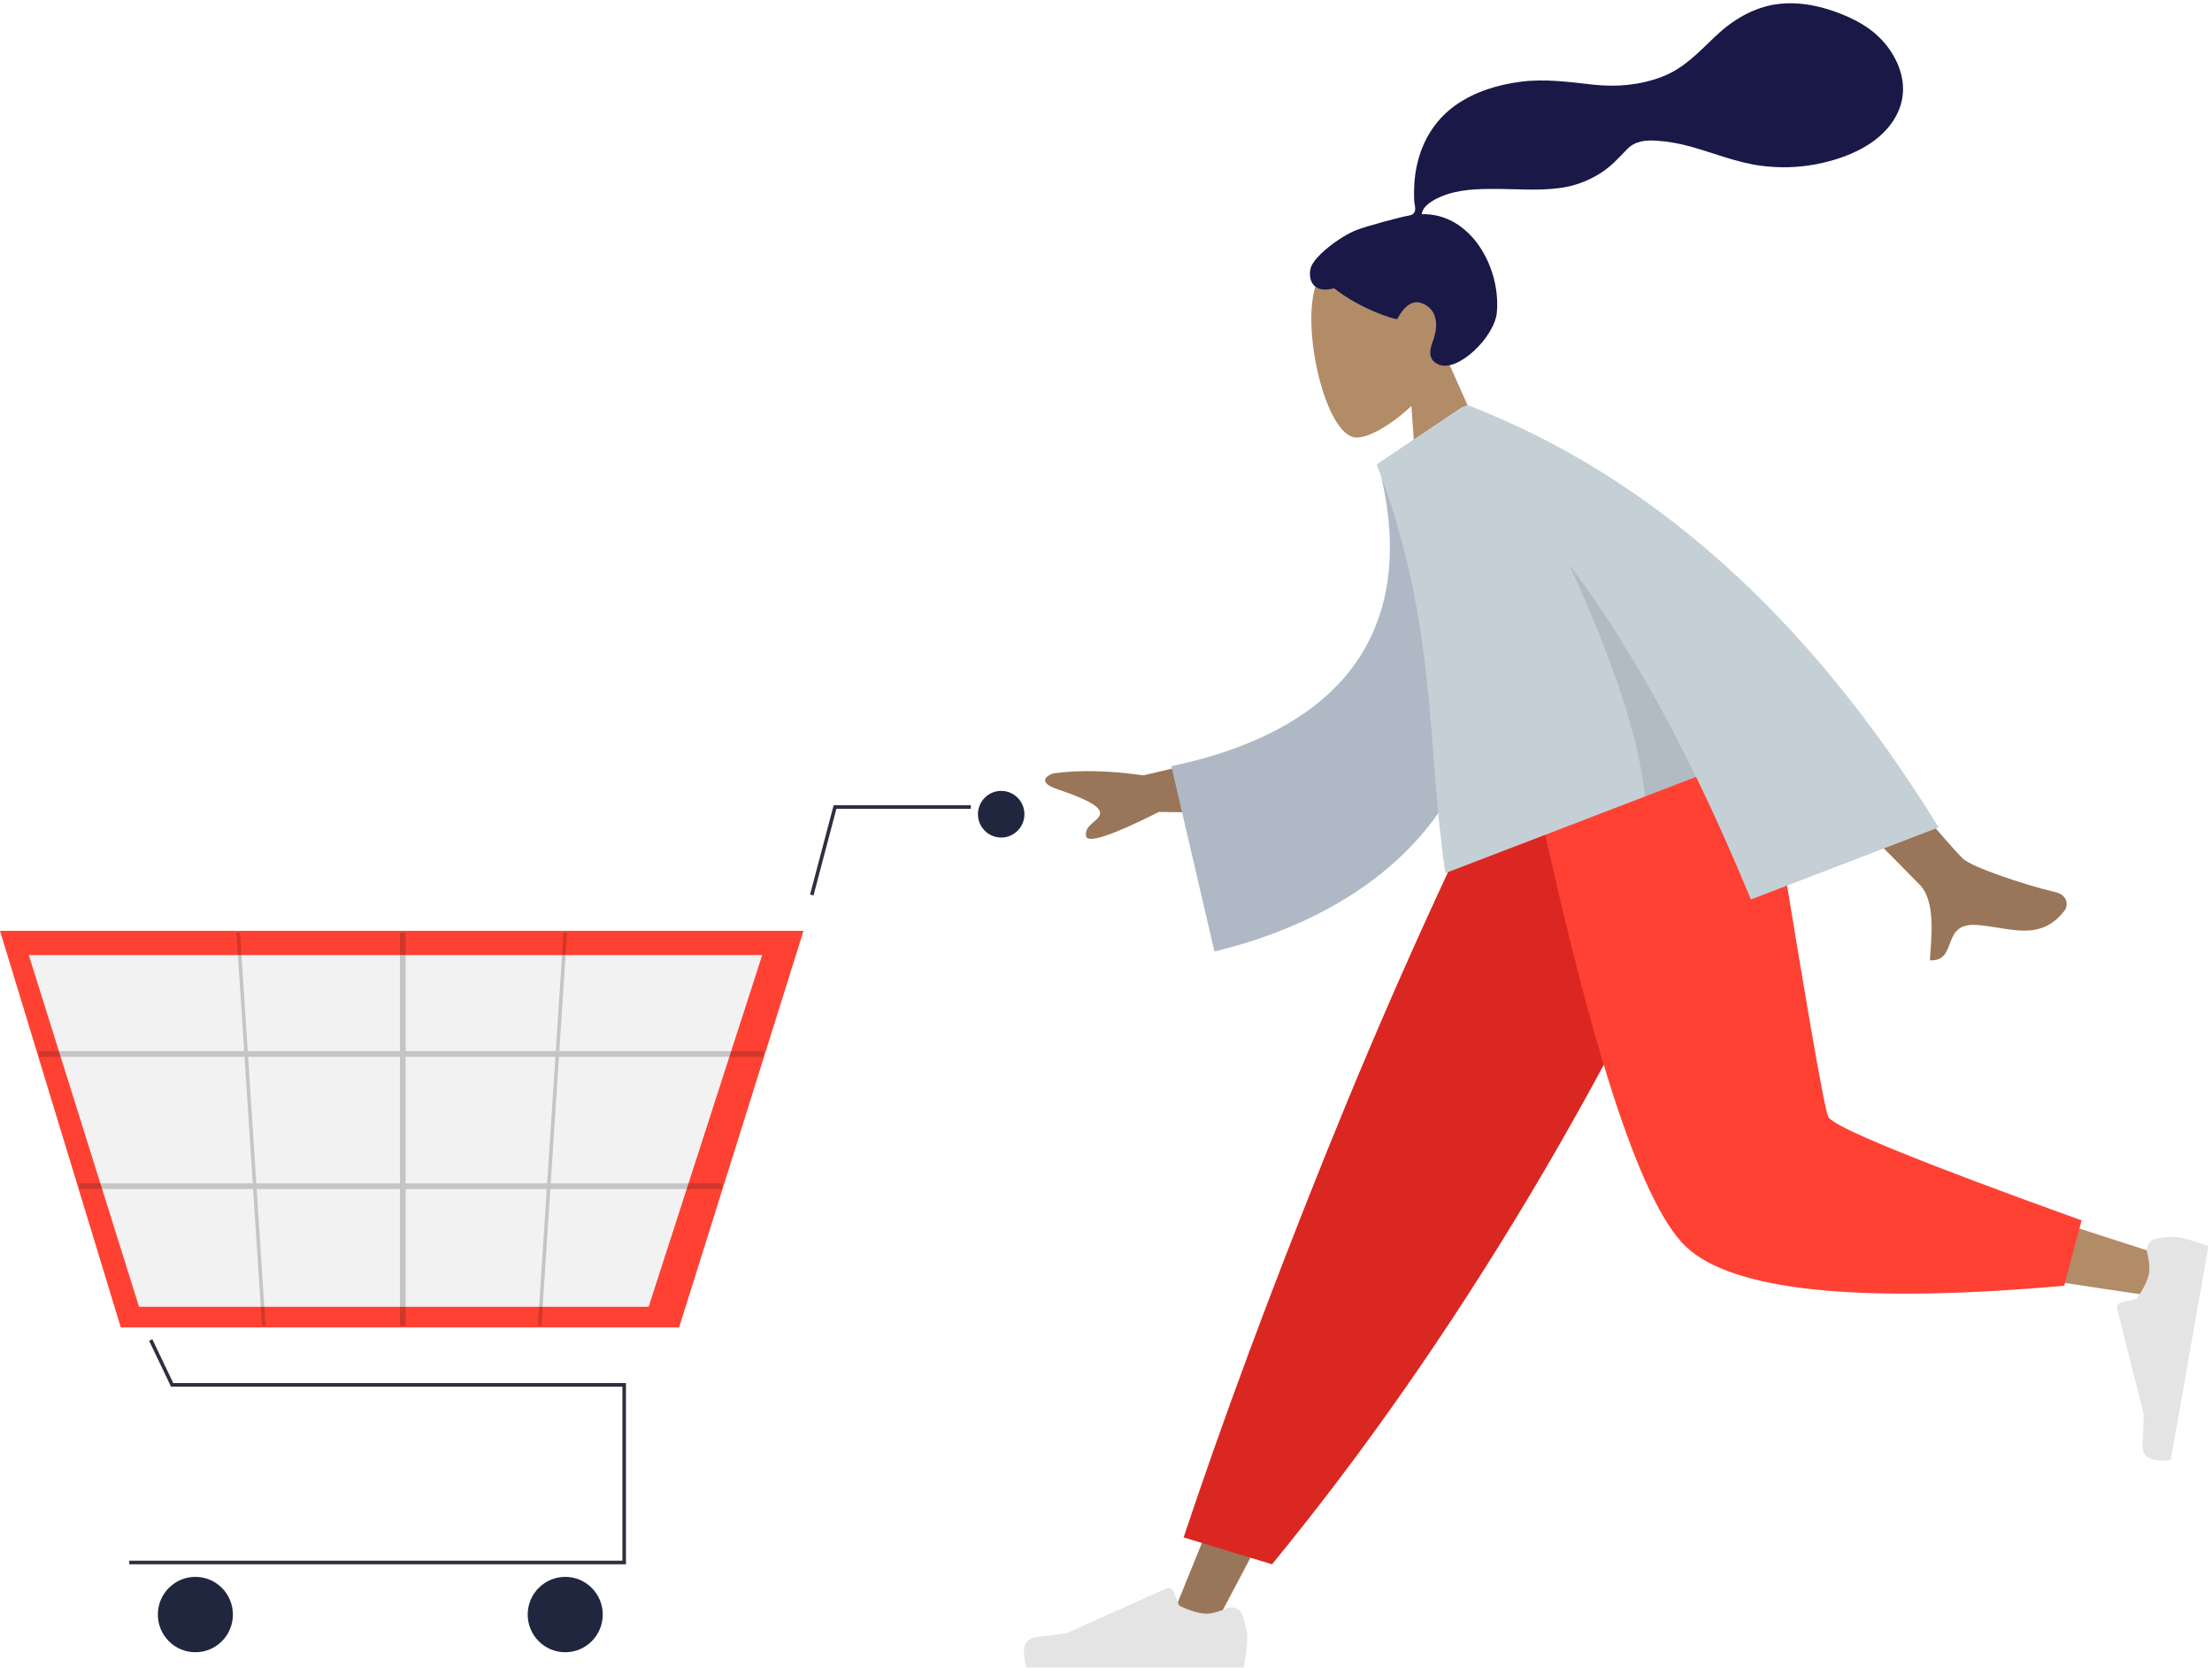 <?xml version="1.0" encoding="UTF-8"?>
<svg width="386px" height="291px" viewBox="0 0 386 291" version="1.1" xmlns="http://www.w3.org/2000/svg" xmlns:xlink="http://www.w3.org/1999/xlink">
    <!-- Generator: Sketch 55 (78076) - https://sketchapp.com -->
    <title>Group 13</title>
    <desc>Created with Sketch.</desc>
    <g id="Page-1" stroke="none" stroke-width="1" fill="none" fill-rule="evenodd">
        <g id="Orders-Empty" transform="translate(-616, -313)">
            <g id="Group-14" transform="translate(525, 196)">
                <g id="Group-13" transform="translate(84, 112)">
                    <rect id="Rectangle" fill-opacity="0" fill="#FFFFFF" x="0" y="0" width="400" height="312"></rect>
                    <g id="Group-12" transform="translate(7, 16)">
                        <g id="Humaaan" transform="translate(169, 0)">
                            <g id="Head/Front/Airy" transform="translate(77.956, 43.479) scale(-1, 1) rotate(12) translate(-77.956, -43.479) translate(32.537, 8.697)">
                                <g id="Head" stroke-width="1" transform="translate(36.132, 20.865)" fill="#B28B67">
                                    <path d="M5.528,23.215 C2.445,19.574 0.358,15.113 0.707,10.113 C1.712,-4.291 21.645,-1.122 25.522,6.148 C29.4,13.418 28.939,31.859 23.928,33.158 C21.929,33.676 17.672,32.407 13.339,29.78 L16.059,49.135 L0,49.135 L5.528,23.215 Z"></path>
                                </g>
                                <path d="M52.502,18.634 C50.385,18.285 44.686,18.045 43.635,18.045 C42.964,18.045 42.236,18.2 41.838,17.579 C41.512,17.071 41.632,16.212 41.535,15.623 C41.422,14.938 41.261,14.262 41.099,13.588 C40.638,11.669 39.94,9.844 38.963,8.13 C37.131,4.915 34.447,2.396 31.058,0.931 C27.316,-0.687 23.082,-1.058 19.057,-0.73 C14.749,-0.379 10.85,1.052 6.783,2.398 C2.908,3.68 -1.151,4.185 -5.204,3.559 C-9.288,2.928 -12.374,0.701 -15.819,-1.412 C-19.345,-3.575 -23.375,-4.99 -27.544,-4.665 C-31.435,-4.361 -35.022,-2.745 -38.24,-0.586 C-41.251,1.434 -43.735,3.865 -45.137,7.285 C-46.646,10.965 -46.645,15.004 -44.163,18.256 C-40.567,22.97 -33.891,24.189 -28.336,24.068 C-25.124,23.998 -21.968,23.408 -18.935,22.335 C-14.89,20.903 -11.394,18.477 -7.61,16.509 C-5.834,15.586 -3.998,14.827 -2.074,14.281 C-0.207,13.75 1.633,13.507 3.323,14.642 C5.112,15.842 6.714,17.021 8.76,17.773 C10.723,18.493 12.802,18.897 14.893,18.88 C18.962,18.849 22.973,17.574 26.924,16.719 C30.147,16.023 33.595,15.329 36.88,15.998 C38.251,16.278 40.253,16.855 40.748,18.288 C32.415,19.807 29.142,30.174 31.491,37.785 C32.759,41.892 40.381,46.694 43.345,44.535 C45.222,43.167 44.082,41.371 43.345,40.185 C41.932,37.914 41.449,34.998 44.063,33.417 C46.317,32.054 48.688,35.291 48.733,35.288 C49.353,35.239 54.707,32.192 58.397,27.747 C62.036,27.964 62.588,25.55 61.719,23.576 C60.85,21.602 55.426,19.117 52.502,18.634 Z" id="hair" fill="#191847"></path>
                            </g>
                            <g id="Bottom/Standing/Jogging" transform="translate(115.811, 199.666) scale(-1, 1) translate(-115.811, -199.666) translate(15.621, 119.732)">
                                <polygon id="Leg" fill="#997659" points="86.667 0 136.204 83.164 173.343 153.473 181.343 153.473 119.116 3.40778511e-13"></polygon>
                                <g id="Accessories/Shoe/Flat-Sneaker" transform="translate(166.667, 133.222)" fill="#E4E4E4">
                                    <path d="M1.549,17.84 C0.964,19.512 0.672,20.789 0.672,21.671 C0.672,22.889 0.874,24.665 1.278,27 C2.684,27 15.32,27 39.187,27 C40.172,23.729 39.604,21.964 37.481,21.703 C35.359,21.442 33.596,21.206 32.192,20.996 L14.882,13.247 C14.378,13.021 13.786,13.247 13.561,13.751 C13.556,13.76 13.552,13.77 13.548,13.78 L12.544,16.226 C10.579,17.147 8.983,17.607 7.754,17.607 C6.873,17.607 5.697,17.292 4.224,16.662 L4.224,16.662 C3.208,16.227 2.033,16.698 1.598,17.713 C1.58,17.755 1.564,17.797 1.549,17.84 Z" id="shoe"></path>
                                </g>
                                <path d="M163.029,142.214 L178.455,137.528 C171.697,117.238 163.413,94.91 153.604,70.543 C143.795,46.177 133.26,22.662 122,2.84217094e-14 L78.429,2.84217094e-14 C90.948,28.667 104.22,54.714 118.244,78.142 C132.268,101.571 147.197,122.928 163.029,142.214 Z" id="Pant" fill="#DB2721"></path>
                                <path d="M83.411,2.84217094e-14 C78.736,29.225 69.718,66.562 68.867,67.715 C68.3,68.483 47.875,75.355 7.593,88.333 L9.321,95.416 C57.357,88.456 82.668,83.057 85.254,79.217 C89.132,73.458 108.499,27.959 116,2.84217094e-14 L83.411,2.84217094e-14 Z" id="Leg" fill="#B28B67"></path>
                                <path d="M21.753,82.21 L24.797,93.618 C60.725,96.782 82.739,94.496 90.839,86.759 C98.938,79.022 108.17,50.102 118.533,-1.13686838e-13 L76.985,-1.13686838e-13 C70.42,41.027 66.749,62.401 65.973,64.124 C65.198,65.846 50.458,71.875 21.753,82.21 Z" id="Pant" fill="#FF4133"></path>
                                <g id="Accessories/Shoe/Flat-Sneaker" transform="translate(16.333, 103.096) rotate(80) translate(-16.333, -103.096) translate(-4, 89.707)" fill="#E4E4E4">
                                    <path d="M1.549,17.84 C0.964,19.512 0.672,20.789 0.672,21.671 C0.672,22.889 0.874,24.665 1.278,27 C2.684,27 15.32,27 39.187,27 C40.172,23.729 39.604,21.964 37.481,21.703 C35.359,21.442 33.596,21.206 32.192,20.996 L14.882,13.247 C14.378,13.021 13.786,13.247 13.561,13.751 C13.556,13.76 13.552,13.77 13.548,13.78 L12.544,16.226 C10.579,17.147 8.983,17.607 7.754,17.607 C6.873,17.607 5.697,17.292 4.224,16.662 L4.224,16.662 C3.208,16.227 2.033,16.698 1.598,17.713 C1.58,17.755 1.564,17.797 1.549,17.84 Z" id="shoe"></path>
                                </g>
                            </g>
                            <g id="Body/Long-Sleeve" transform="translate(103.124, 120.509) scale(-1, 1) rotate(21) translate(-103.124, -120.509) translate(17.629, 57.967)">
                                <path d="M128.25,43.657 L154.623,40.057 C159.899,37.12 164.752,35.132 169.184,34.093 C170.431,34.056 172.414,34.51 169.459,36.975 C166.504,39.441 163.506,42.168 164.032,43.484 C164.559,44.799 167.307,44.31 167.762,46.333 C168.066,47.683 163.605,47.902 154.382,46.991 L132.982,55.481 L128.25,43.657 Z M45.402,49.766 L60.028,49.821 C43.99,85.94 35.627,104.851 34.94,106.555 C33.394,110.388 36.665,116.226 38.064,119.363 C33.508,121.403 33.994,113.848 28.247,116.524 C23.002,118.966 19.012,123.391 12.951,119.649 C12.206,119.189 11.39,117.456 13.362,116.103 C18.277,112.73 25.36,106.828 26.317,104.885 C27.622,102.236 33.983,83.863 45.402,49.766 Z" id="Skin" fill="#997659"></path>
                                <path d="M82.474,6.461 L93.95,6.224 C98.985,31.416 115.695,46.145 149.485,37.708 L156.904,70.068 C125.239,77.012 96.029,66.638 87.233,32.401 C84.956,23.538 82.961,14.281 82.474,6.461 Z" id="Clothes-Back" fill="#AFB9C5" transform="translate(119.689, 39.165) rotate(5) translate(-119.689, -39.165) "></path>
                                <path d="M79.816,0.011 L97.168,3.987 C97.168,33.853 106.675,52.908 111.551,74.866 L64.689,74.866 C64.028,82.454 63.623,90.252 63.412,98.262 L28.323,98.262 C36.274,55.925 53.057,23.171 78.671,0 L79.807,0 L79.816,0.011 Z" id="Clothes" fill="#C5CFD6"></path>
                                <path d="M72.082,32.259 C70.874,50.869 71.585,65.072 74.213,74.866 L64.689,74.866 C65.996,59.835 68.304,45.633 72.082,32.259 Z" id="Shade" fill-opacity="0.1" fill="#000000"></path>
                            </g>
                        </g>
                        <g id="Group" transform="translate(0, 127)">
                            <polygon id="Path" fill="#2F2E41" fill-rule="nonzero" points="109.234 134.951 22.558 134.951 22.558 134.325 108.611 134.325 108.611 103.953 29.845 103.953 26.019 95.948 26.581 95.677 30.237 103.327 109.234 103.327"></polygon>
                            <ellipse id="Oval" fill="#1F263E" cx="34.094" cy="143.719" rx="6.547" ry="6.575"></ellipse>
                            <ellipse id="Oval" fill="#1F263E" cx="98.634" cy="143.719" rx="6.547" ry="6.575"></ellipse>
                            <ellipse id="Oval" fill="#1F263E" cx="174.709" cy="4.07" rx="4.053" ry="4.07"></ellipse>
                            <path d="M118.505,93.621 L21.08,93.621 L2.55795385e-13,24.423 L140.215,24.423 L140.087,24.83 L118.505,93.621 Z" id="Shape" fill="#FF4133" fill-rule="nonzero"></path>
                            <polygon id="Path" fill="#F2F2F2" fill-rule="nonzero" points="113.192 90.02 24.265 90.02 5.023 28.65 133.008 28.65 132.891 29.011"></polygon>
                            <polygon id="Path" fill="#2F2E41" fill-rule="nonzero" points="141.961 18.241 141.359 18.08 145.473 2.505 169.409 2.505 169.409 3.131 145.953 3.131"></polygon>
                            <g id="Group-3" opacity="0.2" transform="translate(6.812, 24.663)" fill="#111111" fill-rule="nonzero">
                                <rect id="Rectangle" x="-3.83693077e-13" y="20.738" width="126.396" height="1"></rect>
                                <rect id="Rectangle" x="7.028" y="43.809" width="112.129" height="1"></rect>
                                <rect id="Rectangle" x="62.981" y="0.073" width="1" height="68.572"></rect>
                                <polygon id="Rectangle" transform="translate(89.596, 34.359) rotate(-86.249) translate(-89.596, -34.359) " points="55.239 34.056 123.954 34.037 123.954 34.661 55.238 34.68"></polygon>
                                <polygon id="Rectangle" transform="translate(36.99, 34.359) rotate(-3.729) translate(-36.99, -34.359) " points="36.688 0.001 37.311 0.001 37.292 68.716 36.669 68.717"></polygon>
                            </g>
                        </g>
                    </g>
                </g>
            </g>
        </g>
    </g>
</svg>